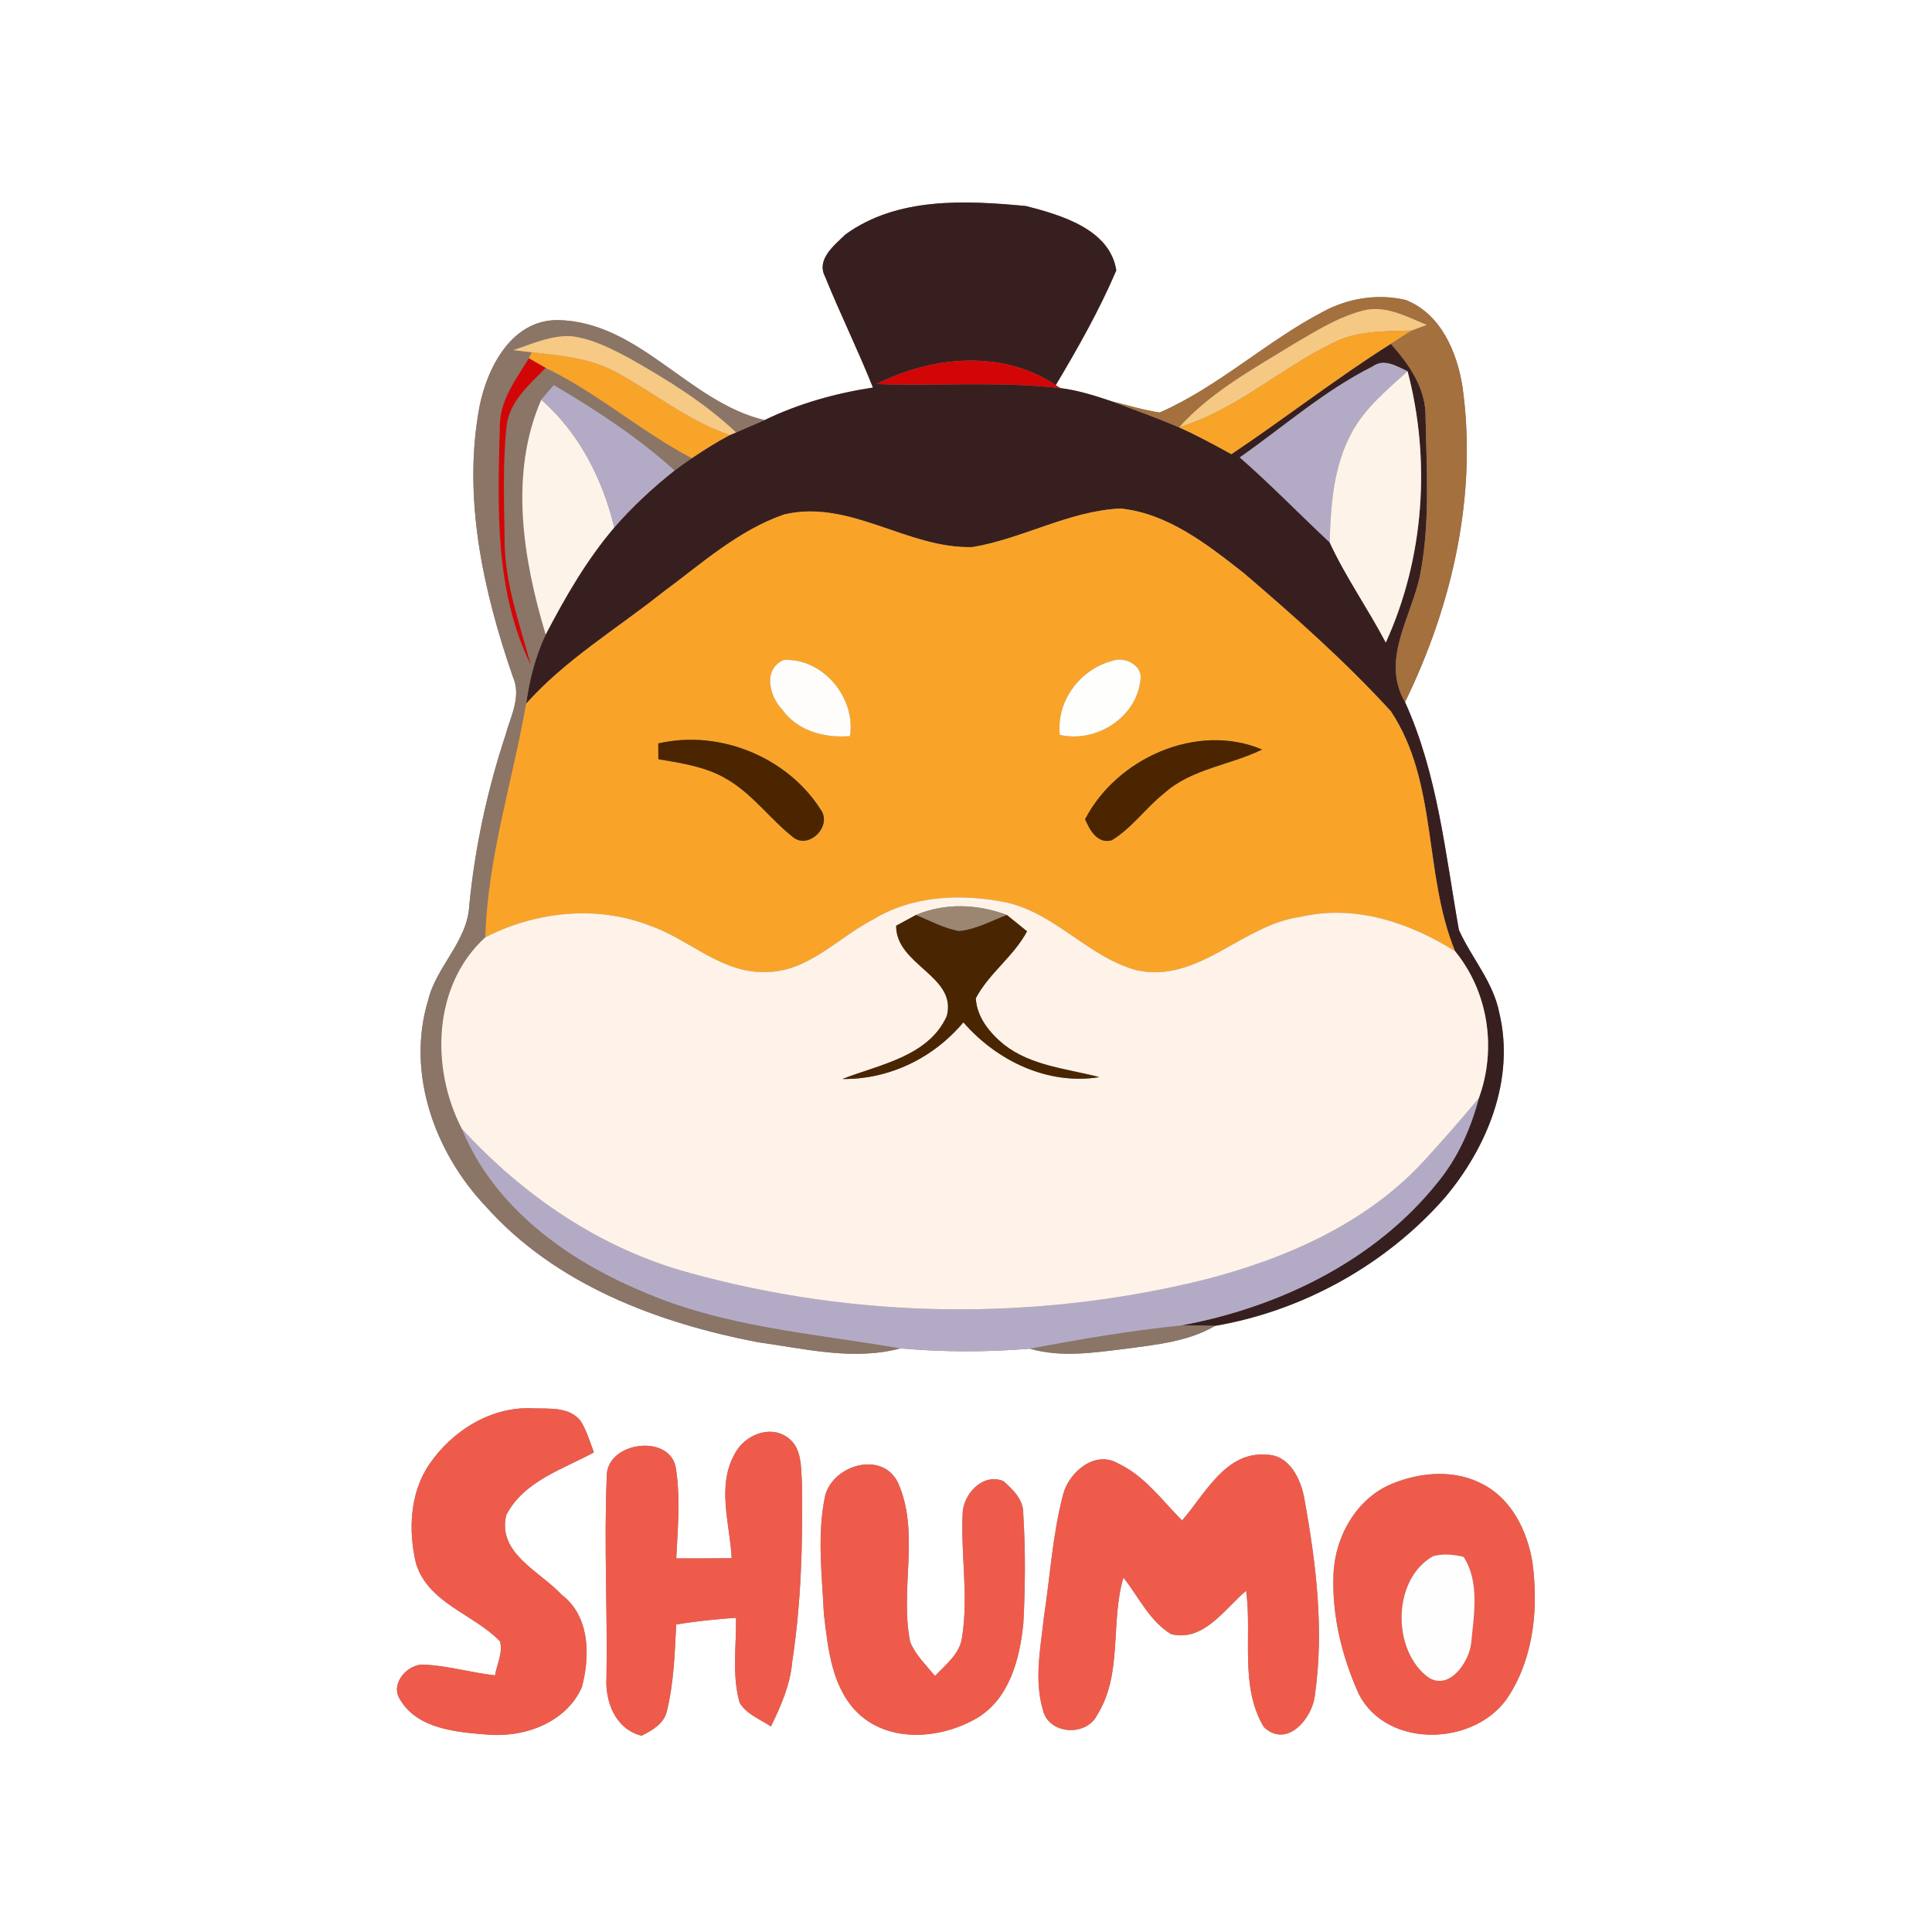 <?xml version="1.0" encoding="UTF-8" ?>
<!DOCTYPE svg PUBLIC "-//W3C//DTD SVG 1.1//EN" "http://www.w3.org/Graphics/SVG/1.1/DTD/svg11.dtd">
<svg width="250pt" height="250pt" viewBox="0 0 250 250" version="1.1" xmlns="http://www.w3.org/2000/svg">
<rect x="0" y="0" width="250" height="250" fill="#808080" stroke="none"/>
<g id="#ffffffff">
<path fill="#ffffff" opacity="1.00" d=" M 0.00 0.00 L 250.00 0.00 L 250.00 250.00 L 0.00 250.00 L 0.00 0.00 M 109.40 30.34 C 107.97 31.74 105.60 33.55 106.76 35.79 C 108.72 40.62 111.03 45.31 112.96 50.15 C 108.12 50.89 103.36 52.22 98.93 54.36 C 89.10 52.05 82.70 41.57 72.12 41.42 C 66.20 41.42 63.06 47.53 62.05 52.59 C 59.84 64.37 62.52 76.44 66.37 87.59 C 67.52 90.18 66.02 92.79 65.36 95.28 C 63.03 102.36 61.46 109.68 60.73 117.10 C 60.52 121.79 56.50 124.98 55.41 129.39 C 52.53 138.86 56.25 149.13 62.86 156.11 C 71.87 166.23 85.13 171.21 98.13 173.69 C 104.19 174.53 110.45 176.10 116.51 174.48 C 122.07 174.97 127.70 174.98 133.26 174.52 C 137.35 175.70 141.61 175.02 145.74 174.52 C 149.67 173.99 153.75 173.60 157.25 171.56 C 168.56 169.63 179.36 163.65 186.95 154.99 C 192.45 148.48 196.06 139.65 194.01 131.08 C 193.24 127.06 190.41 123.96 188.78 120.33 C 187.02 110.40 186.02 100.13 181.81 90.85 C 187.95 78.26 191.20 64.00 189.24 50.01 C 188.53 45.53 186.42 40.58 181.90 38.82 C 178.33 37.97 174.49 38.57 171.27 40.30 C 163.89 44.14 157.71 50.02 150.07 53.38 C 147.97 53.07 145.94 52.44 143.89 51.94 C 141.71 51.21 139.50 50.50 137.21 50.22 L 136.61 49.84 C 139.48 45.04 142.25 40.13 144.45 34.99 C 143.62 29.66 137.31 27.83 132.76 26.66 C 124.92 25.92 116.11 25.47 109.40 30.34 M 55.54 189.50 C 53.02 193.21 52.82 198.07 53.83 202.32 C 55.45 207.49 61.27 208.83 64.70 212.39 C 65.10 213.87 64.30 215.34 64.05 216.79 C 61.02 216.45 58.06 215.57 55.01 215.41 C 52.85 215.16 50.45 217.80 51.72 219.84 C 53.95 223.72 58.98 224.13 62.99 224.45 C 67.75 224.89 73.20 222.97 75.28 218.36 C 76.38 214.32 76.35 209.13 72.68 206.36 C 69.89 203.34 64.31 201.00 65.51 196.05 C 67.76 191.66 72.80 190.14 76.85 187.94 C 76.33 186.56 75.92 185.13 75.14 183.88 C 73.68 182.01 71.10 182.31 69.00 182.24 C 63.59 181.94 58.51 185.13 55.54 189.50 M 95.09 188.10 C 92.71 192.29 94.45 197.16 94.68 201.63 C 92.29 201.65 89.90 201.66 87.51 201.65 C 87.70 197.79 88.06 193.88 87.47 190.04 C 86.81 185.42 78.31 186.50 78.51 191.19 C 78.15 199.79 78.62 208.41 78.48 217.02 C 78.27 220.19 79.63 223.75 83.01 224.60 C 84.36 223.94 85.89 223.06 86.28 221.48 C 87.19 217.80 87.31 213.98 87.50 210.21 C 90.07 209.78 92.65 209.52 95.24 209.34 C 95.30 213.00 94.69 216.77 95.71 220.34 C 96.61 221.83 98.36 222.47 99.76 223.40 C 101.06 220.74 102.27 217.97 102.52 214.98 C 103.68 207.36 103.89 199.64 103.77 191.95 C 103.64 189.82 103.81 187.18 101.74 185.89 C 99.44 184.39 96.28 185.79 95.09 188.10 M 152.96 196.75 C 150.34 194.11 148.05 190.90 144.58 189.32 C 141.64 187.67 138.33 190.51 137.58 193.34 C 136.20 198.55 135.89 203.97 135.08 209.28 C 134.65 213.23 133.80 217.37 134.95 221.26 C 135.69 224.47 140.57 224.76 141.97 221.92 C 145.31 216.61 143.65 209.95 145.37 204.14 C 147.34 206.62 148.75 209.77 151.54 211.46 C 155.78 212.48 158.45 208.19 161.25 205.84 C 162.04 211.67 160.38 218.21 163.54 223.48 C 166.52 226.31 169.85 222.35 170.15 219.32 C 171.35 210.93 170.31 202.37 168.81 194.08 C 168.39 191.51 166.90 188.24 163.87 188.24 C 158.59 187.78 155.92 193.36 152.96 196.75 M 106.77 193.55 C 105.71 198.57 106.37 203.78 106.61 208.86 C 107.16 213.39 107.63 218.53 111.17 221.82 C 115.31 225.59 121.82 224.98 126.38 222.34 C 130.63 219.84 131.97 214.63 132.42 210.05 C 132.67 205.36 132.71 200.65 132.41 195.97 C 132.49 194.12 131.11 192.76 129.83 191.65 C 127.12 190.55 124.56 193.41 124.56 195.98 C 124.33 201.25 125.33 206.55 124.50 211.80 C 124.26 213.98 122.38 215.38 120.99 216.87 C 119.84 215.47 118.48 214.17 117.78 212.48 C 116.40 205.73 119.05 198.45 116.26 191.99 C 114.31 187.66 107.84 189.47 106.77 193.55 M 180.49 191.86 C 175.58 193.67 172.66 198.88 172.55 203.95 C 172.37 209.20 173.69 214.46 175.84 219.23 C 179.55 226.45 191.23 225.95 195.31 219.33 C 198.51 214.24 199.08 207.95 198.29 202.11 C 197.62 198.14 195.66 194.07 191.98 192.12 C 188.45 190.17 184.15 190.44 180.49 191.86 Z" />
</g>
<g id="#381f1fff">
<path fill="#381f1f" opacity="1.00" d=" M 109.40 30.34 C 116.11 25.47 124.92 25.92 132.76 26.66 C 137.31 27.83 143.62 29.66 144.45 34.99 C 142.25 40.13 139.48 45.04 136.61 49.84 C 129.76 45.20 120.56 46.07 113.46 49.69 C 121.37 49.97 129.32 49.31 137.21 50.22 C 139.50 50.50 141.71 51.21 143.89 51.94 C 146.79 53.03 149.72 54.08 152.57 55.30 C 154.89 56.33 157.12 57.55 159.34 58.77 C 166.29 54.12 172.89 48.96 179.97 44.49 C 182.36 47.16 184.55 50.30 184.47 54.05 C 184.60 60.75 185.06 67.57 183.80 74.20 C 182.76 79.69 178.59 85.30 181.81 90.85 C 186.02 100.13 187.02 110.40 188.78 120.33 C 190.41 123.96 193.24 127.06 194.01 131.08 C 196.06 139.65 192.45 148.48 186.95 154.99 C 179.36 163.65 168.56 169.63 157.25 171.56 C 155.78 171.55 154.31 171.50 152.84 171.51 C 165.46 169.17 177.91 163.18 186.04 152.99 C 188.63 149.83 190.33 146.04 191.36 142.10 C 193.69 135.71 192.60 128.38 188.29 123.09 C 184.17 113.14 186.10 101.24 179.97 92.03 C 174.08 85.59 167.52 79.78 160.89 74.11 C 156.19 70.43 151.12 66.43 144.98 65.80 C 138.30 66.12 132.37 69.70 125.86 70.79 C 117.48 71.06 109.98 64.55 101.47 66.57 C 95.49 68.64 90.71 73.00 85.69 76.70 C 79.76 81.41 73.16 85.37 68.08 91.06 C 68.50 87.98 69.28 84.93 70.61 82.11 C 73.15 77.24 75.91 72.44 79.49 68.25 C 81.84 65.55 84.48 63.10 87.29 60.88 C 88.01 60.33 88.76 59.80 89.52 59.29 C 91.11 58.22 92.73 57.19 94.43 56.30 L 95.25 55.95 C 96.48 55.42 97.71 54.89 98.93 54.36 C 103.36 52.22 108.12 50.89 112.96 50.15 C 111.03 45.31 108.72 40.62 106.76 35.79 C 105.60 33.55 107.97 31.74 109.40 30.34 M 177.62 47.42 C 171.39 50.54 166.11 55.21 160.43 59.19 C 164.45 62.71 168.17 66.54 172.06 70.19 C 174.14 74.68 177.02 78.76 179.32 83.14 C 184.29 72.26 185.17 59.57 182.14 48.04 C 180.73 47.40 179.11 46.33 177.62 47.42 Z" />
</g>
<g id="#a3703eff">
<path fill="#a3703e" opacity="1.00" d=" M 171.27 40.30 C 174.49 38.57 178.33 37.97 181.90 38.82 C 186.42 40.58 188.53 45.53 189.24 50.01 C 191.20 64.00 187.95 78.26 181.81 90.85 C 178.59 85.30 182.76 79.69 183.80 74.20 C 185.06 67.57 184.60 60.75 184.47 54.05 C 184.55 50.30 182.36 47.16 179.97 44.49 C 180.85 43.90 181.75 43.32 182.66 42.77 C 183.15 42.59 184.14 42.23 184.64 42.04 C 182.00 40.98 179.20 39.39 176.28 40.21 C 173.13 41.04 170.35 42.80 167.56 44.42 C 162.31 47.66 156.74 50.65 152.57 55.30 C 149.72 54.08 146.79 53.03 143.89 51.94 C 145.94 52.44 147.97 53.07 150.07 53.38 C 157.71 50.02 163.89 44.14 171.27 40.30 Z" />
</g>
<g id="#f5c883ff">
<path fill="#f5c883" opacity="1.00" d=" M 167.56 44.42 C 170.35 42.80 173.13 41.04 176.28 40.21 C 179.20 39.39 182.00 40.98 184.64 42.04 C 184.14 42.23 183.15 42.59 182.66 42.77 C 179.22 42.88 175.61 42.76 172.46 44.39 C 165.65 47.70 159.92 53.06 152.57 55.30 C 156.74 50.65 162.31 47.66 167.56 44.42 Z" />
</g>
<g id="#8b7566ff">
<path fill="#8b7566" opacity="1.00" d=" M 62.05 52.59 C 63.06 47.53 66.20 41.42 72.12 41.42 C 82.70 41.57 89.10 52.05 98.93 54.36 C 97.71 54.89 96.48 55.42 95.25 55.95 C 91.18 52.11 86.39 49.16 81.54 46.41 C 79.16 45.13 76.68 43.85 73.97 43.51 C 71.33 43.34 68.86 44.50 66.41 45.31 C 67.00 45.38 68.20 45.51 68.80 45.58 L 68.44 46.37 C 66.80 49.02 64.75 51.69 64.68 54.94 C 64.42 65.42 63.92 76.37 68.69 86.05 C 67.26 80.80 65.34 75.57 65.30 70.06 C 65.25 65.07 65.02 60.05 65.56 55.08 C 65.93 51.91 68.53 49.76 70.61 47.61 C 77.32 50.84 82.94 55.84 89.52 59.29 C 88.76 59.80 88.01 60.33 87.29 60.88 C 82.54 56.59 77.17 53.08 71.67 49.84 C 71.11 50.46 70.57 51.08 70.04 51.72 C 65.86 61.32 67.69 72.39 70.61 82.11 C 69.28 84.93 68.50 87.98 68.08 91.06 C 66.32 101.14 63.10 110.97 62.80 121.29 C 55.98 127.50 55.71 138.24 59.76 146.06 C 63.88 156.13 73.20 162.95 82.96 167.04 C 93.56 171.72 105.23 172.53 116.51 174.48 C 110.45 176.10 104.19 174.53 98.13 173.69 C 85.13 171.21 71.87 166.23 62.86 156.11 C 56.25 149.13 52.53 138.86 55.41 129.39 C 56.50 124.98 60.52 121.79 60.73 117.10 C 61.46 109.68 63.03 102.36 65.36 95.28 C 66.02 92.79 67.52 90.18 66.37 87.59 C 62.52 76.44 59.84 64.37 62.05 52.59 Z" />
<path fill="#8b7566" opacity="1.00" d=" M 133.26 174.52 C 139.75 173.29 146.27 172.18 152.84 171.51 C 154.31 171.50 155.78 171.55 157.25 171.56 C 153.75 173.60 149.67 173.99 145.74 174.52 C 141.61 175.02 137.35 175.70 133.26 174.52 Z" />
</g>
<g id="#f8a429ff">
<path fill="#f8a429" opacity="1.00" d=" M 172.46 44.39 C 175.61 42.76 179.22 42.88 182.66 42.77 C 181.75 43.32 180.85 43.90 179.97 44.49 C 172.89 48.96 166.29 54.12 159.34 58.77 C 157.12 57.55 154.89 56.33 152.57 55.30 C 159.92 53.06 165.65 47.70 172.46 44.39 Z" />
<path fill="#f8a429" opacity="1.00" d=" M 68.80 45.58 C 72.54 46.01 76.44 46.32 79.79 48.20 C 84.70 50.86 89.10 54.48 94.43 56.30 C 92.73 57.19 91.11 58.22 89.52 59.29 C 82.94 55.84 77.32 50.84 70.61 47.61 C 70.07 47.30 68.98 46.68 68.44 46.37 L 68.80 45.58 Z" />
</g>
<g id="#f6c984ff">
<path fill="#f6c984" opacity="1.00" d=" M 66.41 45.31 C 68.86 44.50 71.33 43.34 73.97 43.51 C 76.68 43.85 79.16 45.13 81.54 46.41 C 86.39 49.16 91.18 52.11 95.25 55.95 L 94.43 56.30 C 89.10 54.48 84.70 50.86 79.79 48.20 C 76.44 46.32 72.54 46.01 68.80 45.58 C 68.20 45.51 67.00 45.38 66.41 45.31 Z" />
</g>
<g id="#d30607ff">
<path fill="#d30607" opacity="1.00" d=" M 64.68 54.94 C 64.75 51.69 66.80 49.02 68.44 46.37 C 68.98 46.68 70.07 47.30 70.61 47.61 C 68.53 49.76 65.93 51.91 65.56 55.08 C 65.02 60.05 65.25 65.07 65.30 70.06 C 65.34 75.57 67.26 80.80 68.69 86.05 C 63.92 76.37 64.42 65.42 64.68 54.94 Z" />
<path fill="#d30607" opacity="1.00" d=" M 113.46 49.69 C 120.56 46.07 129.76 45.20 136.61 49.84 L 137.21 50.22 C 129.32 49.31 121.37 49.97 113.46 49.69 Z" />
</g>
<g id="#b3aac5ff">
<path fill="#b3aac5" opacity="1.00" d=" M 177.62 47.42 C 179.11 46.33 180.73 47.40 182.14 48.04 C 179.51 50.43 176.66 52.75 174.94 55.93 C 172.55 60.27 172.19 65.34 172.06 70.19 C 168.17 66.54 164.45 62.71 160.43 59.19 C 166.11 55.21 171.39 50.54 177.62 47.42 Z" />
</g>
<g id="#fef3e9ff">
<path fill="#fef3e9" opacity="1.00" d=" M 174.94 55.93 C 176.66 52.75 179.51 50.43 182.14 48.04 C 185.17 59.57 184.29 72.26 179.32 83.14 C 177.02 78.76 174.14 74.68 172.06 70.19 C 172.19 65.34 172.55 60.27 174.94 55.93 Z" />
<path fill="#fef3e9" opacity="1.00" d=" M 70.61 82.11 C 67.69 72.39 65.86 61.32 70.04 51.72 C 74.96 56.03 77.96 61.96 79.49 68.25 C 75.91 72.44 73.15 77.24 70.61 82.11 Z" />
</g>
<g id="#b3abc6ff">
<path fill="#b3abc6" opacity="1.00" d=" M 70.04 51.72 C 70.57 51.08 71.11 50.46 71.67 49.84 C 77.17 53.08 82.54 56.59 87.29 60.88 C 84.48 63.10 81.84 65.55 79.49 68.25 C 77.96 61.96 74.96 56.03 70.04 51.72 Z" />
<path fill="#b3abc6" opacity="1.00" d=" M 184.23 150.25 C 186.67 147.59 189.05 144.87 191.36 142.10 C 190.33 146.04 188.63 149.83 186.04 152.99 C 177.91 163.18 165.46 169.17 152.84 171.51 C 146.27 172.18 139.75 173.29 133.26 174.52 C 127.70 174.98 122.07 174.97 116.51 174.48 C 105.23 172.53 93.56 171.72 82.96 167.04 C 73.20 162.95 63.88 156.13 59.76 146.06 C 67.72 154.74 77.75 161.60 89.20 164.70 C 110.77 170.68 133.88 170.97 155.61 165.65 C 166.17 162.97 176.73 158.40 184.23 150.25 Z" />
</g>
<g id="#f9a429ff">
<path fill="#f9a429" opacity="1.00" d=" M 101.47 66.57 C 109.98 64.55 117.48 71.06 125.86 70.79 C 132.37 69.70 138.30 66.12 144.98 65.80 C 151.12 66.43 156.19 70.43 160.89 74.11 C 167.52 79.78 174.08 85.59 179.97 92.03 C 186.10 101.24 184.17 113.14 188.29 123.09 C 182.37 119.37 175.33 117.01 168.31 118.64 C 160.79 119.63 155.20 127.21 147.20 125.58 C 140.98 123.97 136.70 118.30 130.37 116.81 C 124.59 115.60 118.15 115.82 112.99 118.98 C 108.40 121.34 104.53 125.84 99.01 125.78 C 93.38 125.97 89.21 121.57 84.17 119.81 C 77.26 117.09 69.34 117.94 62.80 121.29 C 63.10 110.97 66.32 101.14 68.08 91.06 C 73.16 85.37 79.76 81.41 85.69 76.70 C 90.71 73.00 95.49 68.64 101.47 66.57 M 101.42 85.40 C 98.69 86.59 99.55 90.08 101.22 91.81 C 103.21 94.60 106.71 95.52 109.98 95.25 C 110.77 90.29 106.47 85.14 101.42 85.40 M 137.14 95.09 C 141.82 96.17 147.06 92.85 147.57 88.00 C 147.92 86.11 145.57 84.92 143.96 85.51 C 139.76 86.60 136.68 90.70 137.14 95.09 M 85.18 96.20 C 85.18 96.71 85.19 97.73 85.19 98.24 C 88.24 98.76 91.41 99.22 94.10 100.85 C 97.41 102.78 99.66 106.00 102.63 108.34 C 104.69 109.98 107.75 106.85 106.19 104.75 C 101.86 97.94 93.06 94.37 85.18 96.20 M 140.41 106.01 C 141.01 107.42 142.02 109.24 143.86 108.73 C 146.48 107.14 148.27 104.53 150.65 102.64 C 154.20 99.46 159.16 99.03 163.32 96.99 C 154.89 93.42 144.48 98.14 140.41 106.01 Z" />
</g>
<g id="#fffdfcff">
<path fill="#fffdfc" opacity="1.00" d=" M 101.42 85.40 C 106.47 85.14 110.77 90.29 109.98 95.25 C 106.71 95.52 103.21 94.60 101.22 91.81 C 99.55 90.08 98.69 86.59 101.42 85.40 Z" />
</g>
<g id="#fefefcff">
<path fill="#fefefc" opacity="1.00" d=" M 137.14 95.09 C 136.68 90.70 139.76 86.60 143.96 85.51 C 145.57 84.92 147.92 86.11 147.57 88.00 C 147.06 92.85 141.82 96.17 137.14 95.09 Z" />
</g>
<g id="#4a2500ff">
<path fill="#4a2500" opacity="1.00" d=" M 85.18 96.20 C 93.06 94.37 101.86 97.94 106.19 104.75 C 107.75 106.85 104.69 109.98 102.63 108.34 C 99.66 106.00 97.41 102.78 94.10 100.85 C 91.41 99.22 88.24 98.76 85.19 98.24 C 85.19 97.73 85.18 96.71 85.18 96.20 Z" />
<path fill="#4a2500" opacity="1.00" d=" M 140.41 106.01 C 144.48 98.14 154.89 93.42 163.32 96.99 C 159.16 99.03 154.20 99.46 150.65 102.64 C 148.27 104.53 146.48 107.14 143.86 108.73 C 142.02 109.24 141.01 107.42 140.41 106.01 Z" />
</g>
<g id="#fff3e9ff">
<path fill="#fff3e9" opacity="1.00" d=" M 112.99 118.98 C 118.15 115.82 124.59 115.60 130.37 116.81 C 136.70 118.30 140.98 123.97 147.20 125.58 C 155.20 127.21 160.79 119.63 168.31 118.64 C 175.33 117.01 182.37 119.37 188.29 123.09 C 192.60 128.38 193.69 135.71 191.36 142.10 C 189.05 144.87 186.67 147.59 184.23 150.25 C 176.73 158.40 166.17 162.97 155.61 165.65 C 133.88 170.97 110.77 170.68 89.20 164.70 C 77.75 161.60 67.72 154.74 59.76 146.06 C 55.71 138.24 55.98 127.50 62.80 121.29 C 69.34 117.94 77.26 117.09 84.17 119.81 C 89.21 121.57 93.38 125.97 99.01 125.78 C 104.53 125.84 108.40 121.34 112.99 118.98 M 118.52 118.40 C 117.88 118.75 116.60 119.44 115.96 119.79 C 115.93 124.90 123.87 126.28 122.52 131.47 C 120.16 136.71 113.84 137.74 109.00 139.62 C 115.06 139.70 120.79 136.91 124.66 132.29 C 129.00 137.27 135.56 140.45 142.26 139.38 C 138.06 138.28 133.44 137.94 129.90 135.16 C 128.08 133.67 126.39 131.62 126.27 129.17 C 127.98 125.93 131.17 123.76 132.90 120.51 C 132.25 119.98 130.94 118.93 130.29 118.40 C 126.50 116.97 122.29 116.81 118.52 118.40 Z" />
</g>
<g id="#9b8671ff">
<path fill="#9b8671" opacity="1.00" d=" M 118.52 118.40 C 122.29 116.81 126.50 116.97 130.29 118.40 C 128.25 119.16 126.28 120.28 124.09 120.48 C 122.12 120.12 120.35 119.14 118.52 118.40 Z" />
</g>
<g id="#4a2502ff">
<path fill="#4a2502" opacity="1.00" d=" M 115.96 119.79 C 116.60 119.44 117.88 118.75 118.52 118.40 C 120.35 119.14 122.12 120.12 124.09 120.48 C 126.28 120.28 128.25 119.16 130.29 118.40 C 130.94 118.93 132.25 119.98 132.90 120.51 C 131.17 123.76 127.98 125.93 126.27 129.17 C 126.39 131.62 128.08 133.67 129.90 135.16 C 133.44 137.94 138.06 138.28 142.26 139.38 C 135.56 140.45 129.00 137.27 124.66 132.29 C 120.79 136.91 115.06 139.70 109.00 139.62 C 113.84 137.74 120.16 136.71 122.52 131.47 C 123.87 126.28 115.93 124.90 115.96 119.79 Z" />
</g>
<g id="#ee5b4bff">
<path fill="#ee5b4b" opacity="1.00" d=" M 55.54 189.50 C 58.51 185.13 63.59 181.94 69.00 182.24 C 71.10 182.31 73.68 182.01 75.14 183.88 C 75.92 185.13 76.33 186.56 76.85 187.94 C 72.80 190.14 67.76 191.66 65.51 196.05 C 64.31 201.00 69.89 203.34 72.68 206.36 C 76.35 209.13 76.38 214.32 75.28 218.36 C 73.20 222.97 67.75 224.89 62.99 224.45 C 58.98 224.13 53.95 223.72 51.72 219.84 C 50.45 217.80 52.85 215.16 55.01 215.41 C 58.06 215.57 61.02 216.45 64.05 216.79 C 64.30 215.34 65.10 213.87 64.70 212.39 C 61.27 208.83 55.45 207.49 53.83 202.32 C 52.82 198.07 53.02 193.21 55.54 189.50 Z" />
<path fill="#ee5b4b" opacity="1.00" d=" M 95.09 188.10 C 96.28 185.79 99.44 184.39 101.74 185.89 C 103.81 187.18 103.64 189.82 103.77 191.95 C 103.89 199.64 103.68 207.36 102.52 214.98 C 102.27 217.97 101.06 220.74 99.76 223.40 C 98.36 222.47 96.61 221.83 95.71 220.34 C 94.69 216.77 95.30 213.00 95.24 209.34 C 92.65 209.52 90.07 209.78 87.50 210.21 C 87.31 213.98 87.19 217.80 86.28 221.48 C 85.89 223.06 84.36 223.94 83.01 224.60 C 79.63 223.75 78.27 220.19 78.48 217.02 C 78.62 208.41 78.15 199.79 78.51 191.19 C 78.31 186.50 86.81 185.42 87.47 190.04 C 88.06 193.88 87.70 197.79 87.51 201.65 C 89.90 201.66 92.29 201.65 94.68 201.63 C 94.45 197.16 92.71 192.29 95.09 188.10 Z" />
<path fill="#ee5b4b" opacity="1.00" d=" M 152.96 196.75 C 155.92 193.36 158.59 187.78 163.87 188.24 C 166.90 188.24 168.39 191.51 168.81 194.08 C 170.31 202.37 171.35 210.93 170.15 219.32 C 169.85 222.35 166.52 226.31 163.54 223.48 C 160.38 218.21 162.04 211.67 161.25 205.84 C 158.45 208.19 155.78 212.48 151.54 211.46 C 148.75 209.77 147.34 206.62 145.37 204.14 C 143.65 209.95 145.31 216.61 141.97 221.92 C 140.57 224.76 135.69 224.47 134.95 221.26 C 133.80 217.37 134.65 213.23 135.08 209.28 C 135.89 203.97 136.20 198.55 137.58 193.34 C 138.33 190.51 141.64 187.67 144.58 189.32 C 148.05 190.90 150.34 194.11 152.96 196.75 Z" />
<path fill="#ee5b4b" opacity="1.00" d=" M 106.77 193.55 C 107.84 189.47 114.31 187.66 116.26 191.99 C 119.05 198.45 116.40 205.73 117.78 212.48 C 118.48 214.17 119.84 215.47 120.99 216.87 C 122.38 215.38 124.26 213.98 124.50 211.80 C 125.33 206.55 124.33 201.25 124.56 195.98 C 124.56 193.41 127.12 190.55 129.83 191.65 C 131.11 192.76 132.49 194.12 132.41 195.97 C 132.71 200.65 132.67 205.36 132.42 210.05 C 131.97 214.63 130.63 219.84 126.38 222.34 C 121.82 224.98 115.31 225.59 111.17 221.82 C 107.63 218.53 107.16 213.39 106.61 208.86 C 106.37 203.78 105.71 198.57 106.77 193.55 Z" />
<path fill="#ee5b4b" opacity="1.00" d=" M 180.49 191.86 C 184.15 190.44 188.45 190.17 191.98 192.12 C 195.66 194.07 197.62 198.14 198.29 202.11 C 199.08 207.95 198.51 214.24 195.31 219.33 C 191.23 225.95 179.55 226.45 175.84 219.23 C 173.69 214.46 172.37 209.20 172.55 203.95 C 172.66 198.88 175.58 193.67 180.49 191.86 M 185.45 201.37 C 180.28 204.27 180.10 213.09 184.47 216.77 C 187.26 219.14 190.08 215.24 190.37 212.60 C 190.72 208.94 191.50 204.75 189.39 201.46 C 188.11 201.15 186.74 201.02 185.45 201.37 Z" />
</g>
<g id="#fefefeff">
<path fill="#fefefe" opacity="1.00" d=" M 185.45 201.37 C 186.74 201.02 188.11 201.15 189.39 201.46 C 191.50 204.75 190.72 208.94 190.37 212.60 C 190.08 215.24 187.26 219.14 184.47 216.77 C 180.10 213.09 180.28 204.27 185.45 201.37 Z" />
</g>
</svg>

